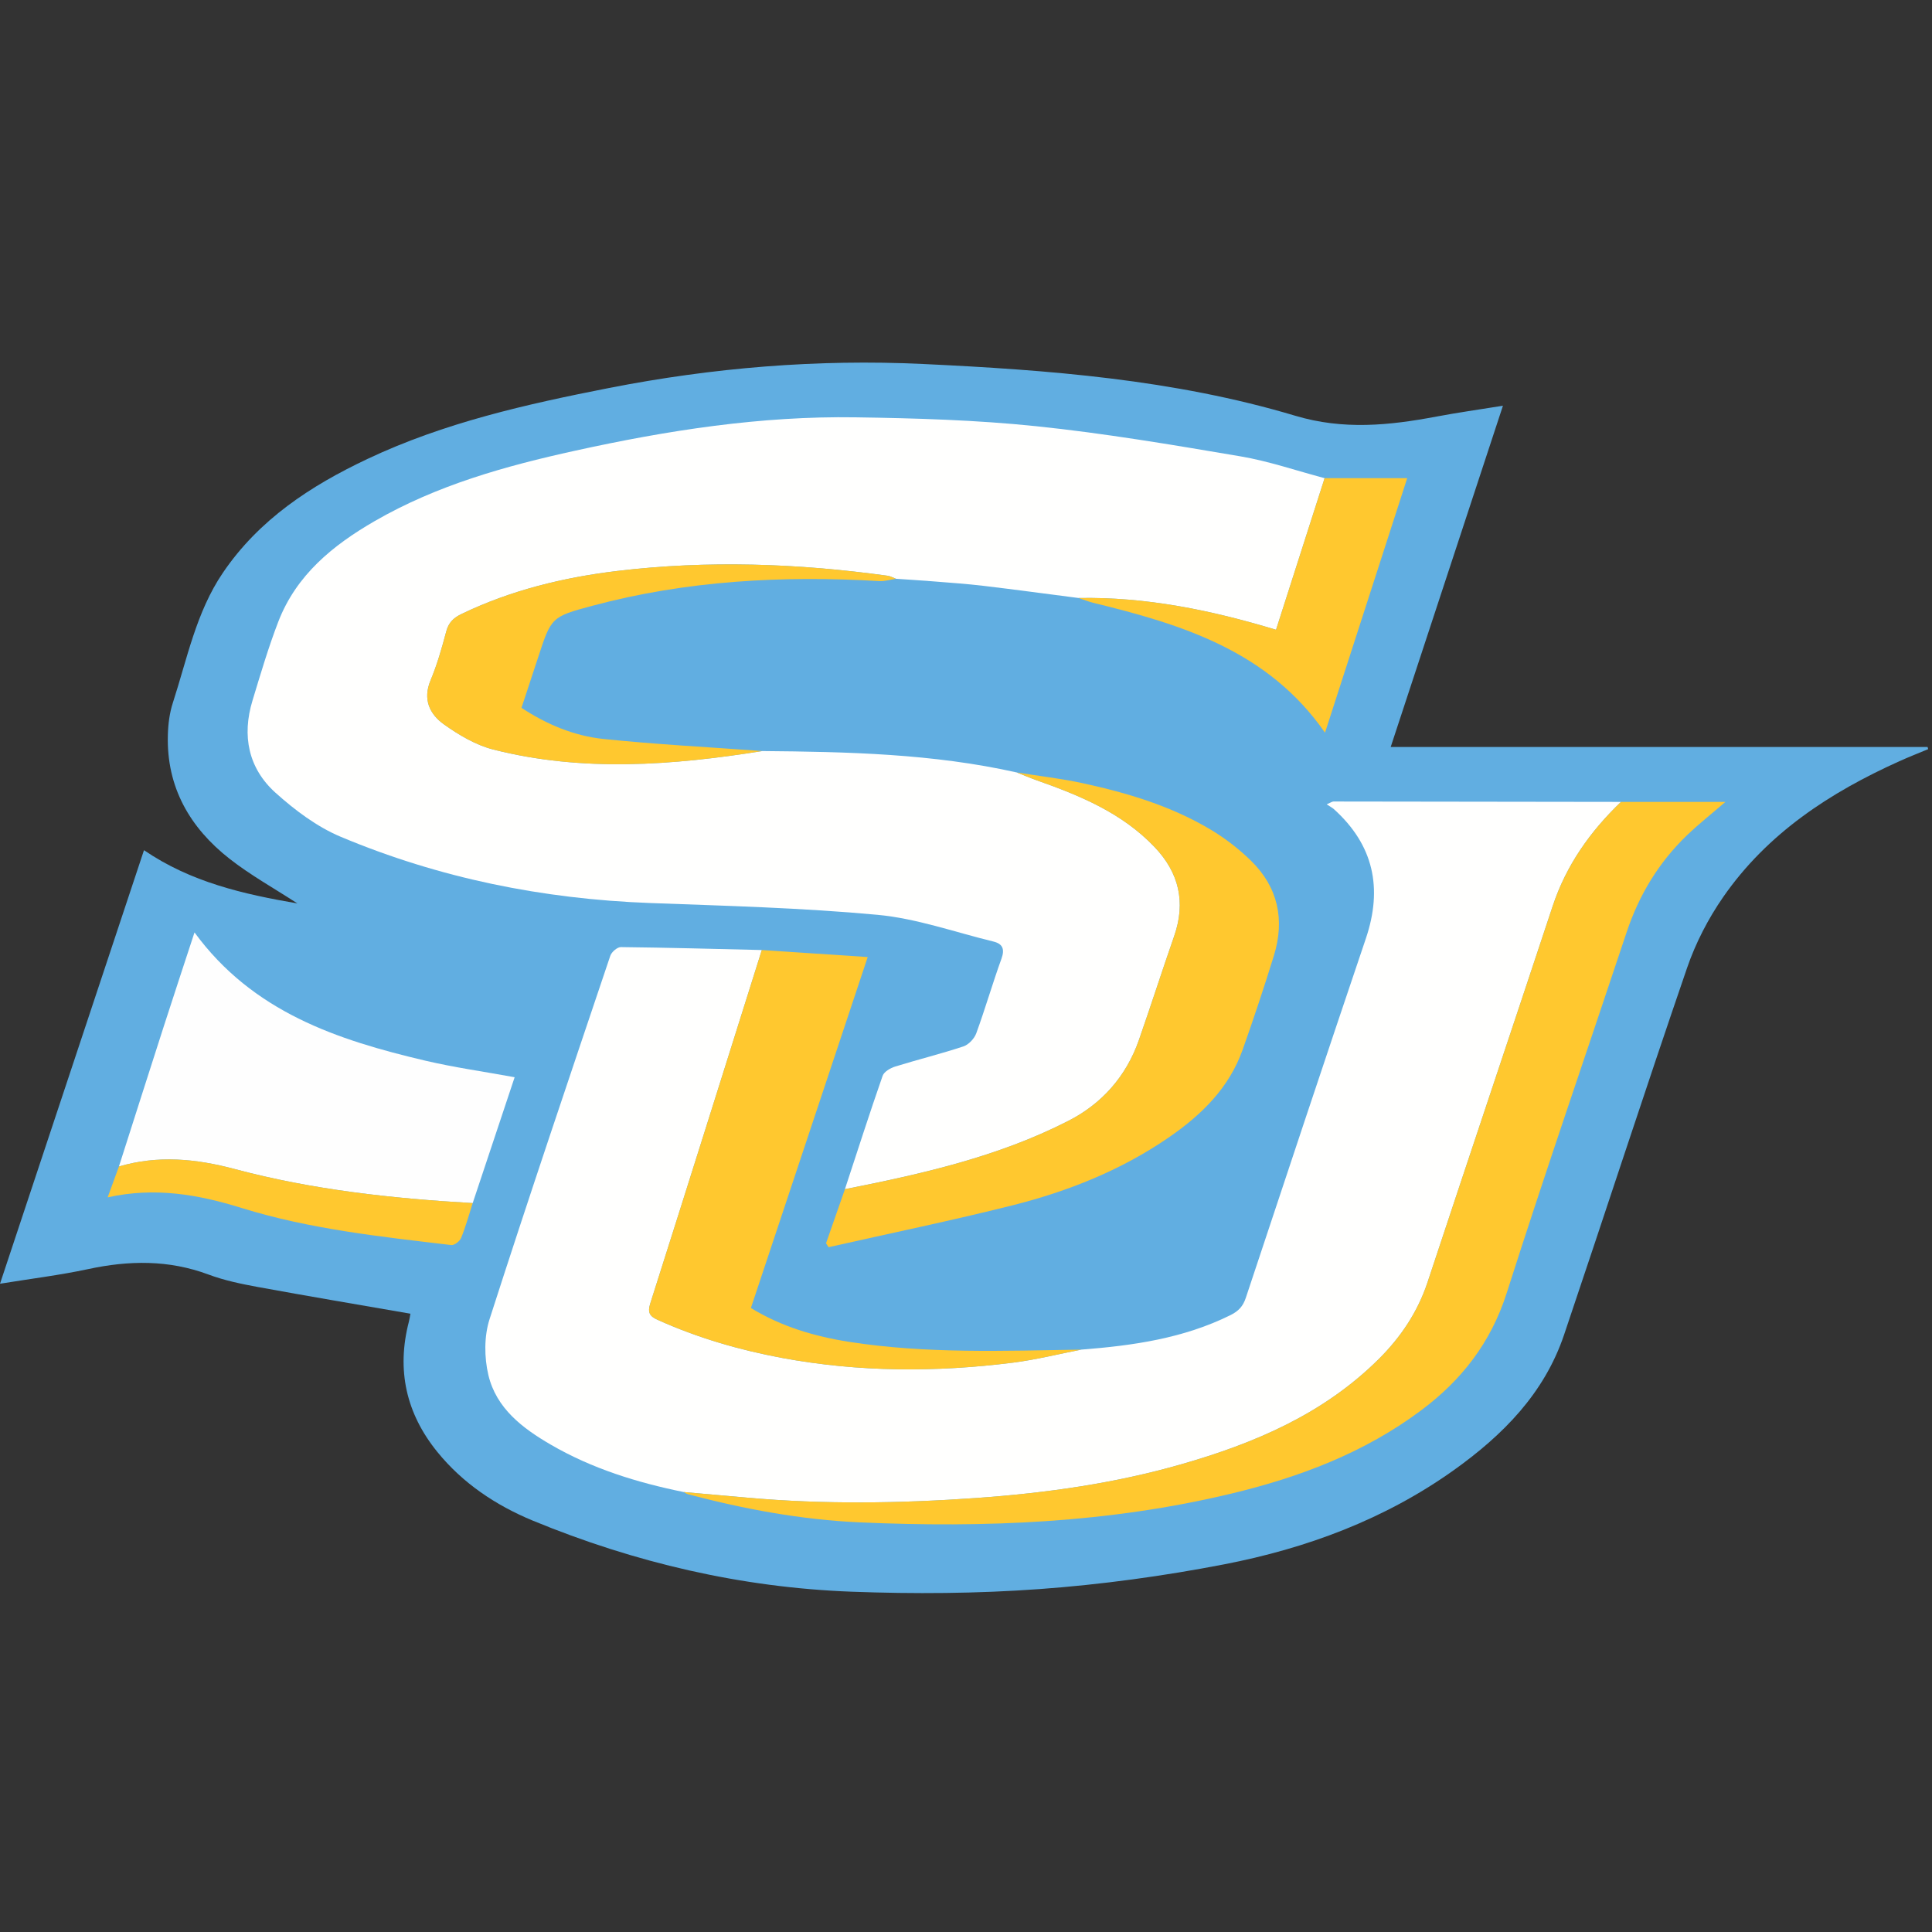 <?xml version="1.0" encoding="UTF-8"?>
<svg width="200px" height="200px" viewBox="0 0 200 200" version="1.1" xmlns="http://www.w3.org/2000/svg" xmlns:xlink="http://www.w3.org/1999/xlink">
    <rect x="0" y="0" width="200" height="200" fill="#333333" stroke="none"/>
    <!-- Generator: Sketch 51.3 (57544) - http://www.bohemiancoding.com/sketch -->
    <title>southern-u</title>
    <desc>Created with Sketch.</desc>
    <defs></defs>
    <g id="southern-u" stroke="none" stroke-width="1" fill="none" fill-rule="evenodd">
        <g id="southern-u_BGL" transform="translate(0, 37)">
            <g id="Group-24">
                <path d="M42.487,98.994 C42.435,99.263 42.403,99.542 42.329,99.814 C41.029,104.813 42.041,109.311 45.258,113.285 C47.906,116.556 51.335,118.828 55.137,120.408 C65.726,124.777 76.758,127.349 88.183,127.773 C94.654,128.013 101.166,127.97 107.618,127.5 C114.017,127.036 120.417,126.158 126.717,124.941 C135.23,123.292 143.326,120.302 150.497,115.19 C155.544,111.585 159.849,107.281 161.907,101.192 C166.181,88.536 170.304,75.831 174.643,63.203 C175.527,60.624 176.832,58.103 178.38,55.867 C182.97,49.248 189.452,45.029 196.63,41.798 C197.609,41.357 198.61,40.964 199.603,40.551 C199.584,40.477 199.564,40.402 199.544,40.328 L143.964,40.328 C147.83,28.575 151.655,16.942 155.584,5.001 C153.06,5.406 150.875,5.713 148.71,6.122 C143.824,7.04 139.084,7.536 134.075,6.036 C121.524,2.282 108.518,1.293 95.517,0.678 C84.614,0.162 73.769,1.063 63.038,3.167 C54.486,4.847 45.99,6.751 38.037,10.511 C32.169,13.283 26.818,16.772 23.07,22.299 C20.309,26.364 19.381,31.175 17.894,35.752 C17.552,36.807 17.406,37.959 17.377,39.077 C17.221,44.496 19.663,48.683 23.752,51.891 C25.926,53.598 28.367,54.948 30.79,56.525 C25.194,55.559 19.778,54.335 14.906,51.011 C9.927,65.993 4.994,80.853 0.001,95.892 C3.226,95.367 6.209,95.004 9.137,94.375 C13.354,93.469 17.463,93.406 21.575,94.937 C23.21,95.549 24.96,95.91 26.686,96.228 C31.914,97.185 37.157,98.07 42.487,98.994" id="Fill-1" fill="#61AEE1"></path>
                <path d="M111.659,24.906 C108.374,24.483 105.096,24.036 101.81,23.646 C100.068,23.439 98.32,23.321 96.574,23.18 C95.3,23.077 94.023,23.004 92.75,22.915 C92.463,22.808 92.182,22.642 91.888,22.599 C82.579,21.314 73.245,20.987 63.9,22.105 C58.316,22.776 52.886,24.098 47.77,26.561 C46.968,26.948 46.446,27.426 46.2,28.347 C45.743,30.066 45.254,31.793 44.57,33.43 C43.739,35.418 44.496,36.941 45.942,37.976 C47.5,39.09 49.262,40.135 51.086,40.598 C60.331,42.941 69.631,42.229 78.917,40.748 C87.753,40.825 96.576,41.018 105.259,42.966 C105.936,43.233 106.602,43.522 107.285,43.764 C111.77,45.346 116.142,47.135 119.528,50.693 C122.036,53.33 122.774,56.377 121.553,59.891 C120.306,63.471 119.148,67.084 117.899,70.661 C116.585,74.423 114.068,77.25 110.628,79.015 C103.337,82.751 95.423,84.528 87.466,86.102 C88.753,82.191 90.008,78.267 91.366,74.377 C91.513,73.943 92.174,73.563 92.673,73.408 C95.011,72.683 97.399,72.097 99.725,71.326 C100.27,71.148 100.859,70.524 101.063,69.967 C101.994,67.417 102.746,64.799 103.671,62.247 C104.036,61.233 103.78,60.702 102.845,60.47 C98.85,59.498 94.893,58.079 90.843,57.702 C83.017,56.976 75.136,56.772 67.274,56.48 C56.208,56.068 45.496,53.915 35.271,49.623 C32.81,48.589 30.523,46.866 28.511,45.056 C25.711,42.531 25.026,39.165 26.14,35.516 C26.971,32.781 27.78,30.03 28.806,27.366 C30.677,22.515 34.462,19.443 38.768,16.955 C45.237,13.216 52.326,11.242 59.539,9.656 C69.105,7.549 78.757,6.05 88.568,6.201 C94.805,6.293 101.07,6.477 107.271,7.122 C114.343,7.855 121.376,9.049 128.393,10.238 C131.346,10.737 134.216,11.732 137.123,12.5 C135.459,17.705 133.786,22.909 132.096,28.191 C125.328,26.148 118.606,24.775 111.659,24.906" id="Fill-6" fill="#FFFFFE"></path>
                <path d="M111.936,102.712 C117.267,102.299 122.511,101.557 127.398,99.132 C128.228,98.711 128.674,98.224 128.964,97.357 C133.082,84.95 137.204,72.543 141.391,60.162 C143.162,54.927 142.191,50.471 138.093,46.77 C137.919,46.614 137.704,46.505 137.338,46.265 C137.751,46.089 137.896,45.972 138.044,45.972 C147.962,45.979 157.884,45.995 167.802,46.012 C164.627,49.057 162.141,52.548 160.731,56.802 C156.434,69.783 152.079,82.743 147.784,95.721 C146.754,98.83 145.004,101.423 142.724,103.693 C136.991,109.386 129.858,112.41 122.304,114.574 C115.378,116.566 108.282,117.558 101.111,118.069 C93.198,118.625 85.288,118.748 77.384,118.038 C75.178,117.843 72.97,117.645 70.761,117.453 C65.948,116.472 61.285,115.033 57.004,112.542 C54.101,110.854 51.373,108.799 50.556,105.341 C50.125,103.512 50.11,101.331 50.679,99.561 C54.724,86.98 58.961,74.462 63.178,61.942 C63.308,61.549 63.901,61.042 64.27,61.043 C69.134,61.096 73.998,61.234 78.862,61.347 C75.021,73.547 71.19,85.75 67.314,97.936 C67.01,98.899 67.274,99.27 68.091,99.636 C72.216,101.494 76.521,102.746 80.948,103.572 C88.901,105.049 96.89,105.068 104.885,104.059 C107.253,103.756 109.587,103.169 111.936,102.712" id="Fill-8" fill="#FFFFFE"></path>
                <path d="M70.761,117.454 C72.97,117.646 75.176,117.843 77.384,118.041 C85.29,118.747 93.2,118.628 101.112,118.069 C108.283,117.557 115.376,116.567 122.304,114.576 C129.856,112.411 136.992,109.387 142.723,103.694 C145.004,101.423 146.753,98.831 147.784,95.722 C152.081,82.741 156.436,69.784 160.732,56.804 C162.141,52.547 164.629,49.058 167.803,46.011 L178.616,46.011 C177.26,47.185 175.88,48.27 174.62,49.482 C171.71,52.283 169.67,55.654 168.386,59.512 C164.243,71.957 159.961,84.355 155.975,96.847 C154.333,101.987 151.316,105.852 147.155,108.969 C141.236,113.408 134.483,115.939 127.406,117.632 C114.767,120.664 101.927,121.169 89.007,120.595 C82.963,120.326 77.06,119.228 71.226,117.685 C71.061,117.646 70.916,117.529 70.761,117.454" id="Fill-10" fill="#FFC82F"></path>
                <path d="M12.312,83.754 C13.85,78.943 15.379,74.13 16.93,69.324 C17.972,66.087 19.044,62.859 20.135,59.525 C26.168,67.77 34.912,70.657 44.027,72.8 C47.024,73.503 50.082,73.93 53.276,74.515 C51.824,78.875 50.378,83.209 48.933,87.544 C40.622,87.068 32.358,86.17 24.299,84.018 C20.265,82.942 16.338,82.57 12.312,83.754" id="Fill-12" fill="#FEFEFE"></path>
                <path d="M87.467,86.104 C95.424,84.528 103.338,82.755 110.627,79.014 C114.069,77.251 116.586,74.423 117.898,70.664 C119.15,67.084 120.307,63.472 121.553,59.891 C122.775,56.379 122.038,53.33 119.527,50.695 C116.141,47.137 111.769,45.346 107.286,43.764 C106.602,43.522 105.933,43.233 105.259,42.964 C107.527,43.328 109.818,43.585 112.062,44.072 C116.684,45.076 121.215,46.426 125.321,48.878 C126.822,49.775 128.249,50.875 129.501,52.1 C132.292,54.829 133.026,58.197 131.875,61.921 C130.867,65.186 129.787,68.429 128.646,71.644 C127.241,75.62 124.386,78.404 121.036,80.715 C116.086,84.137 110.572,86.324 104.802,87.778 C98.492,89.361 92.116,90.679 85.77,92.11 C85.682,91.978 85.599,91.841 85.512,91.703 C86.162,89.839 86.815,87.971 87.467,86.104" id="Fill-14" fill="#FFC82F"></path>
                <path d="M111.936,102.712 C109.587,103.169 107.253,103.756 104.885,104.059 C96.89,105.068 88.901,105.049 80.948,103.572 C76.521,102.746 72.216,101.494 68.091,99.636 C67.274,99.27 67.01,98.899 67.314,97.936 C71.19,85.75 75.021,73.547 78.862,61.347 C82.414,61.585 85.965,61.82 89.824,62.075 C85.745,74.327 81.75,86.332 77.733,98.403 C80.901,100.339 84.331,101.348 87.927,101.912 C95.899,103.154 103.921,102.835 111.936,102.712" id="Fill-16" fill="#FFC82F"></path>
                <path d="M78.917,40.748 C69.631,42.228 60.331,42.941 51.086,40.597 C49.263,40.138 47.5,39.089 45.943,37.979 C44.495,36.942 43.74,35.417 44.569,33.429 C45.254,31.793 45.745,30.066 46.2,28.349 C46.446,27.427 46.969,26.948 47.771,26.561 C52.886,24.099 58.317,22.775 63.902,22.104 C73.245,20.986 82.578,21.315 91.886,22.602 C92.182,22.64 92.462,22.808 92.749,22.917 C92.178,23 91.598,23.186 91.032,23.155 C81.006,22.568 71.074,23.095 61.322,25.71 C57.048,26.854 57.065,26.908 55.691,31.098 C55.137,32.784 54.58,34.47 53.985,36.274 C56.6,37.997 59.434,39.182 62.471,39.498 C67.935,40.066 73.434,40.346 78.917,40.748" id="Fill-18" fill="#FFC82F"></path>
                <path d="M111.659,24.906 C118.606,24.775 125.328,26.148 132.096,28.191 C133.786,22.909 135.459,17.705 137.123,12.5 L145.673,12.5 C142.846,21.249 140.025,29.99 137.165,38.848 C131.271,30.37 122.36,27.645 113.186,25.406 C112.666,25.282 112.166,25.075 111.659,24.906" id="Fill-20" fill="#FFC82F"></path>
                <path d="M12.312,83.754 C16.338,82.57 20.265,82.942 24.299,84.018 C32.358,86.17 40.622,87.068 48.933,87.544 C48.547,88.748 48.212,89.978 47.739,91.141 C47.599,91.486 47.042,91.924 46.725,91.889 C39.413,91.021 32.075,90.245 25.008,88.049 C20.51,86.65 16.028,85.864 11.144,86.951 C11.587,85.74 11.95,84.743 12.312,83.754" id="Fill-22" fill="#FFC82F"></path>
            </g>
        </g>
    </g>
</svg>